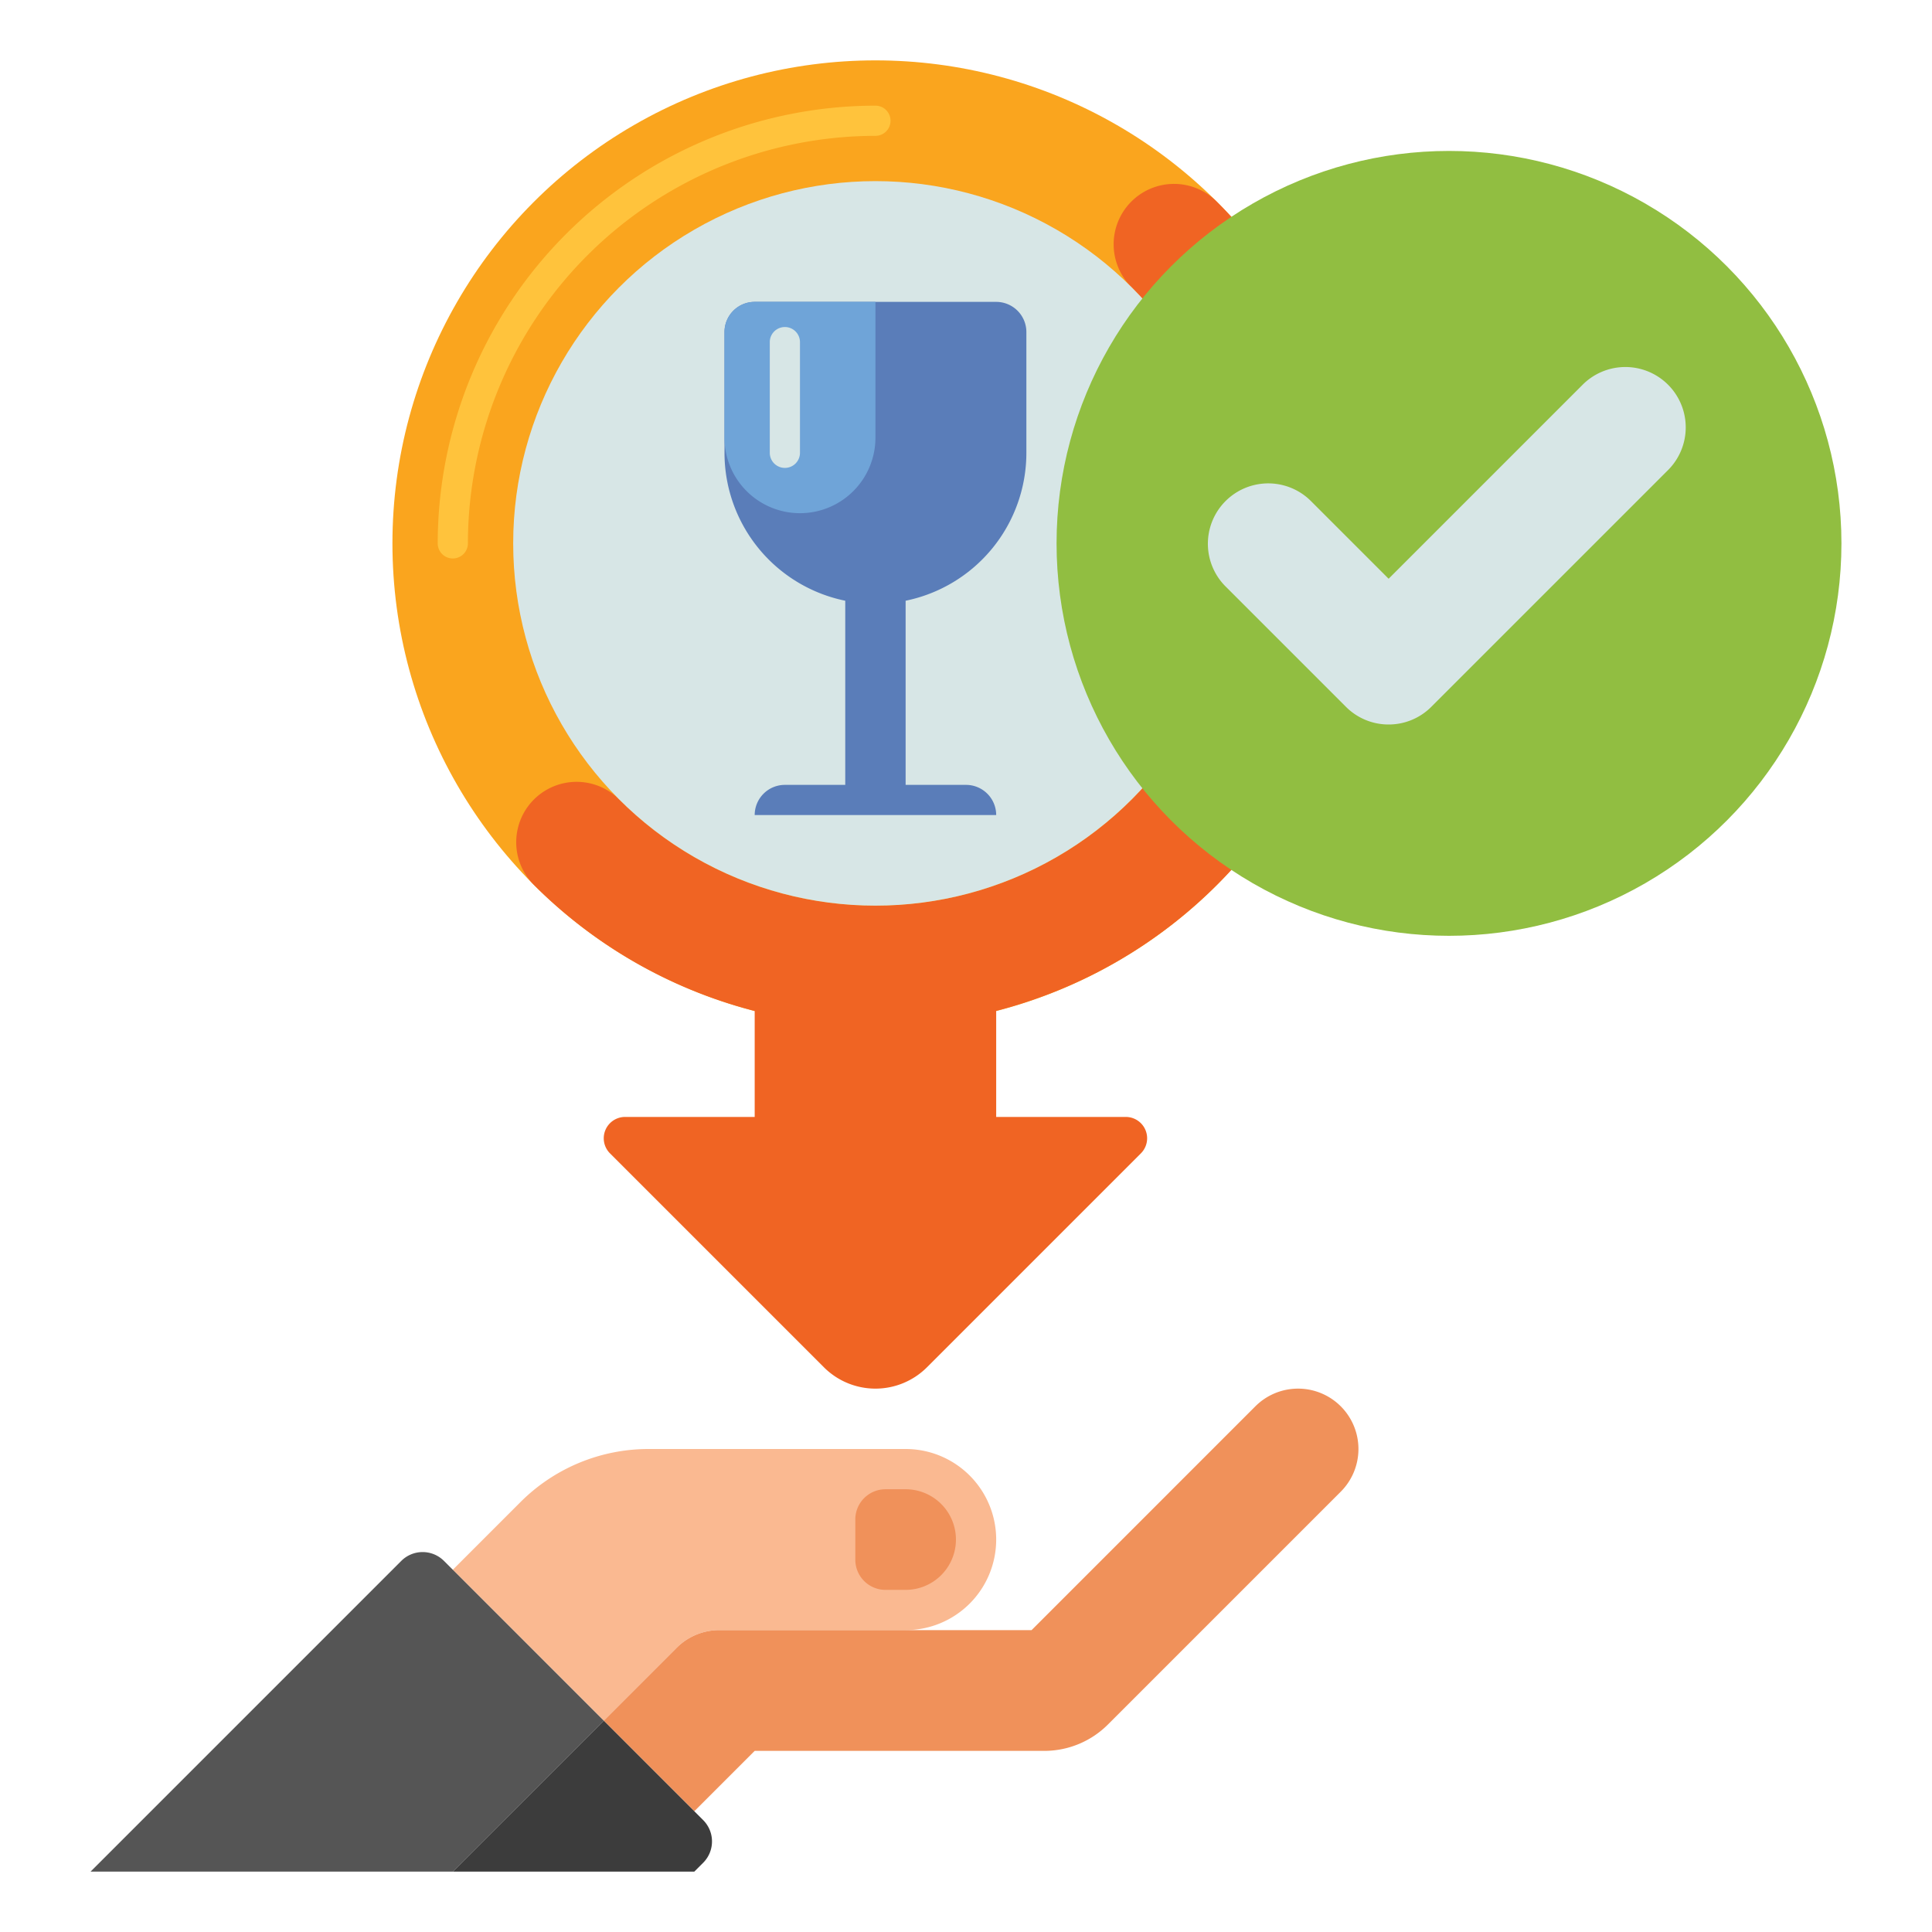 <svg xmlns="http://www.w3.org/2000/svg" viewBox="0 0 512 512"><title>70 Rage Room Icons - Expanded</title><path d="M240,384H171.882a48,48,0,0,0-33.941,14.059L120,416l40,40,19.314-19.314A16,16,0,0,1,190.627,432H240a24,24,0,0,0,24-24h0A24,24,0,0,0,240,384Z" fill="#fab991"/><path d="M355.314,372.686a16,16,0,0,0-22.627,0L273.373,432H190.627a16,16,0,0,0-11.313,4.686L160,456l24,24,16-16h76.687a23.843,23.843,0,0,0,16.97-7.03l61.657-61.656A16,16,0,0,0,355.314,372.686Z" fill="#f0915a"/><path d="M234.667,394.667H240A13.333,13.333,0,0,1,253.333,408v0A13.333,13.333,0,0,1,240,421.333h-5.333a8,8,0,0,1-8-8V402.667A8,8,0,0,1,234.667,394.667Z" fill="#f0915a"/><path d="M117.657,413.657,160,456l-40,40H24l82.343-82.343A8,8,0,0,1,117.657,413.657Z" fill="#555"/><path d="M160,456l26.343,26.343a8,8,0,0,1,0,11.314L184,496H120Z" fill="#3c3c3c"/><circle cx="232" cy="144" r="128" fill="#faa51e"/><path d="M232,271.939a127.6,127.6,0,0,1-90.51-37.429,16,16,0,1,1,22.627-22.628A96,96,0,1,0,299.883,76.118,16,16,0,1,1,322.51,53.491,127.939,127.939,0,0,1,232,271.939Z" fill="#f06423"/><path d="M120,148a4,4,0,0,1-4-4A116.132,116.132,0,0,1,232,28a4,4,0,0,1,0,8A108.122,108.122,0,0,0,124,144,4,4,0,0,1,120,148Z" fill="#ffc33c"/><circle cx="232" cy="144" r="96" fill="#d7e6e6"/><path d="M298.343,296H264V256H200v40H165.657a5.657,5.657,0,0,0-4,9.657l56.686,56.686a19.314,19.314,0,0,0,27.314,0l56.686-56.686a5.657,5.657,0,0,0-4-9.657Z" fill="#f06423"/><path d="M272,120V88a8,8,0,0,0-8-8H200a8,8,0,0,0-8,8v32a40.011,40.011,0,0,0,32,39.2V208H208a8,8,0,0,0-8,8h64a8,8,0,0,0-8-8H240V159.2A40.011,40.011,0,0,0,272,120Z" fill="#5a7db9"/><path d="M200,80h32a0,0,0,0,1,0,0v36a20,20,0,0,1-20,20h0a20,20,0,0,1-20-20V88A8,8,0,0,1,200,80Z" fill="#6fa4d8"/><path d="M208,124a4,4,0,0,1-4-4V90.667a4,4,0,0,1,8,0V120A4,4,0,0,1,208,124Z" fill="#d7e6e6"/><circle cx="384" cy="144" r="104" fill="#91be41"/><path d="M368,192a15.946,15.946,0,0,1-11.314-4.687l-32-32a16,16,0,0,1,22.627-22.626L368,153.373l51.353-51.353a16,16,0,1,1,22.627,22.627l-62.667,62.667A15.948,15.948,0,0,1,368,192Z" fill="#d7e6e6"/></svg>